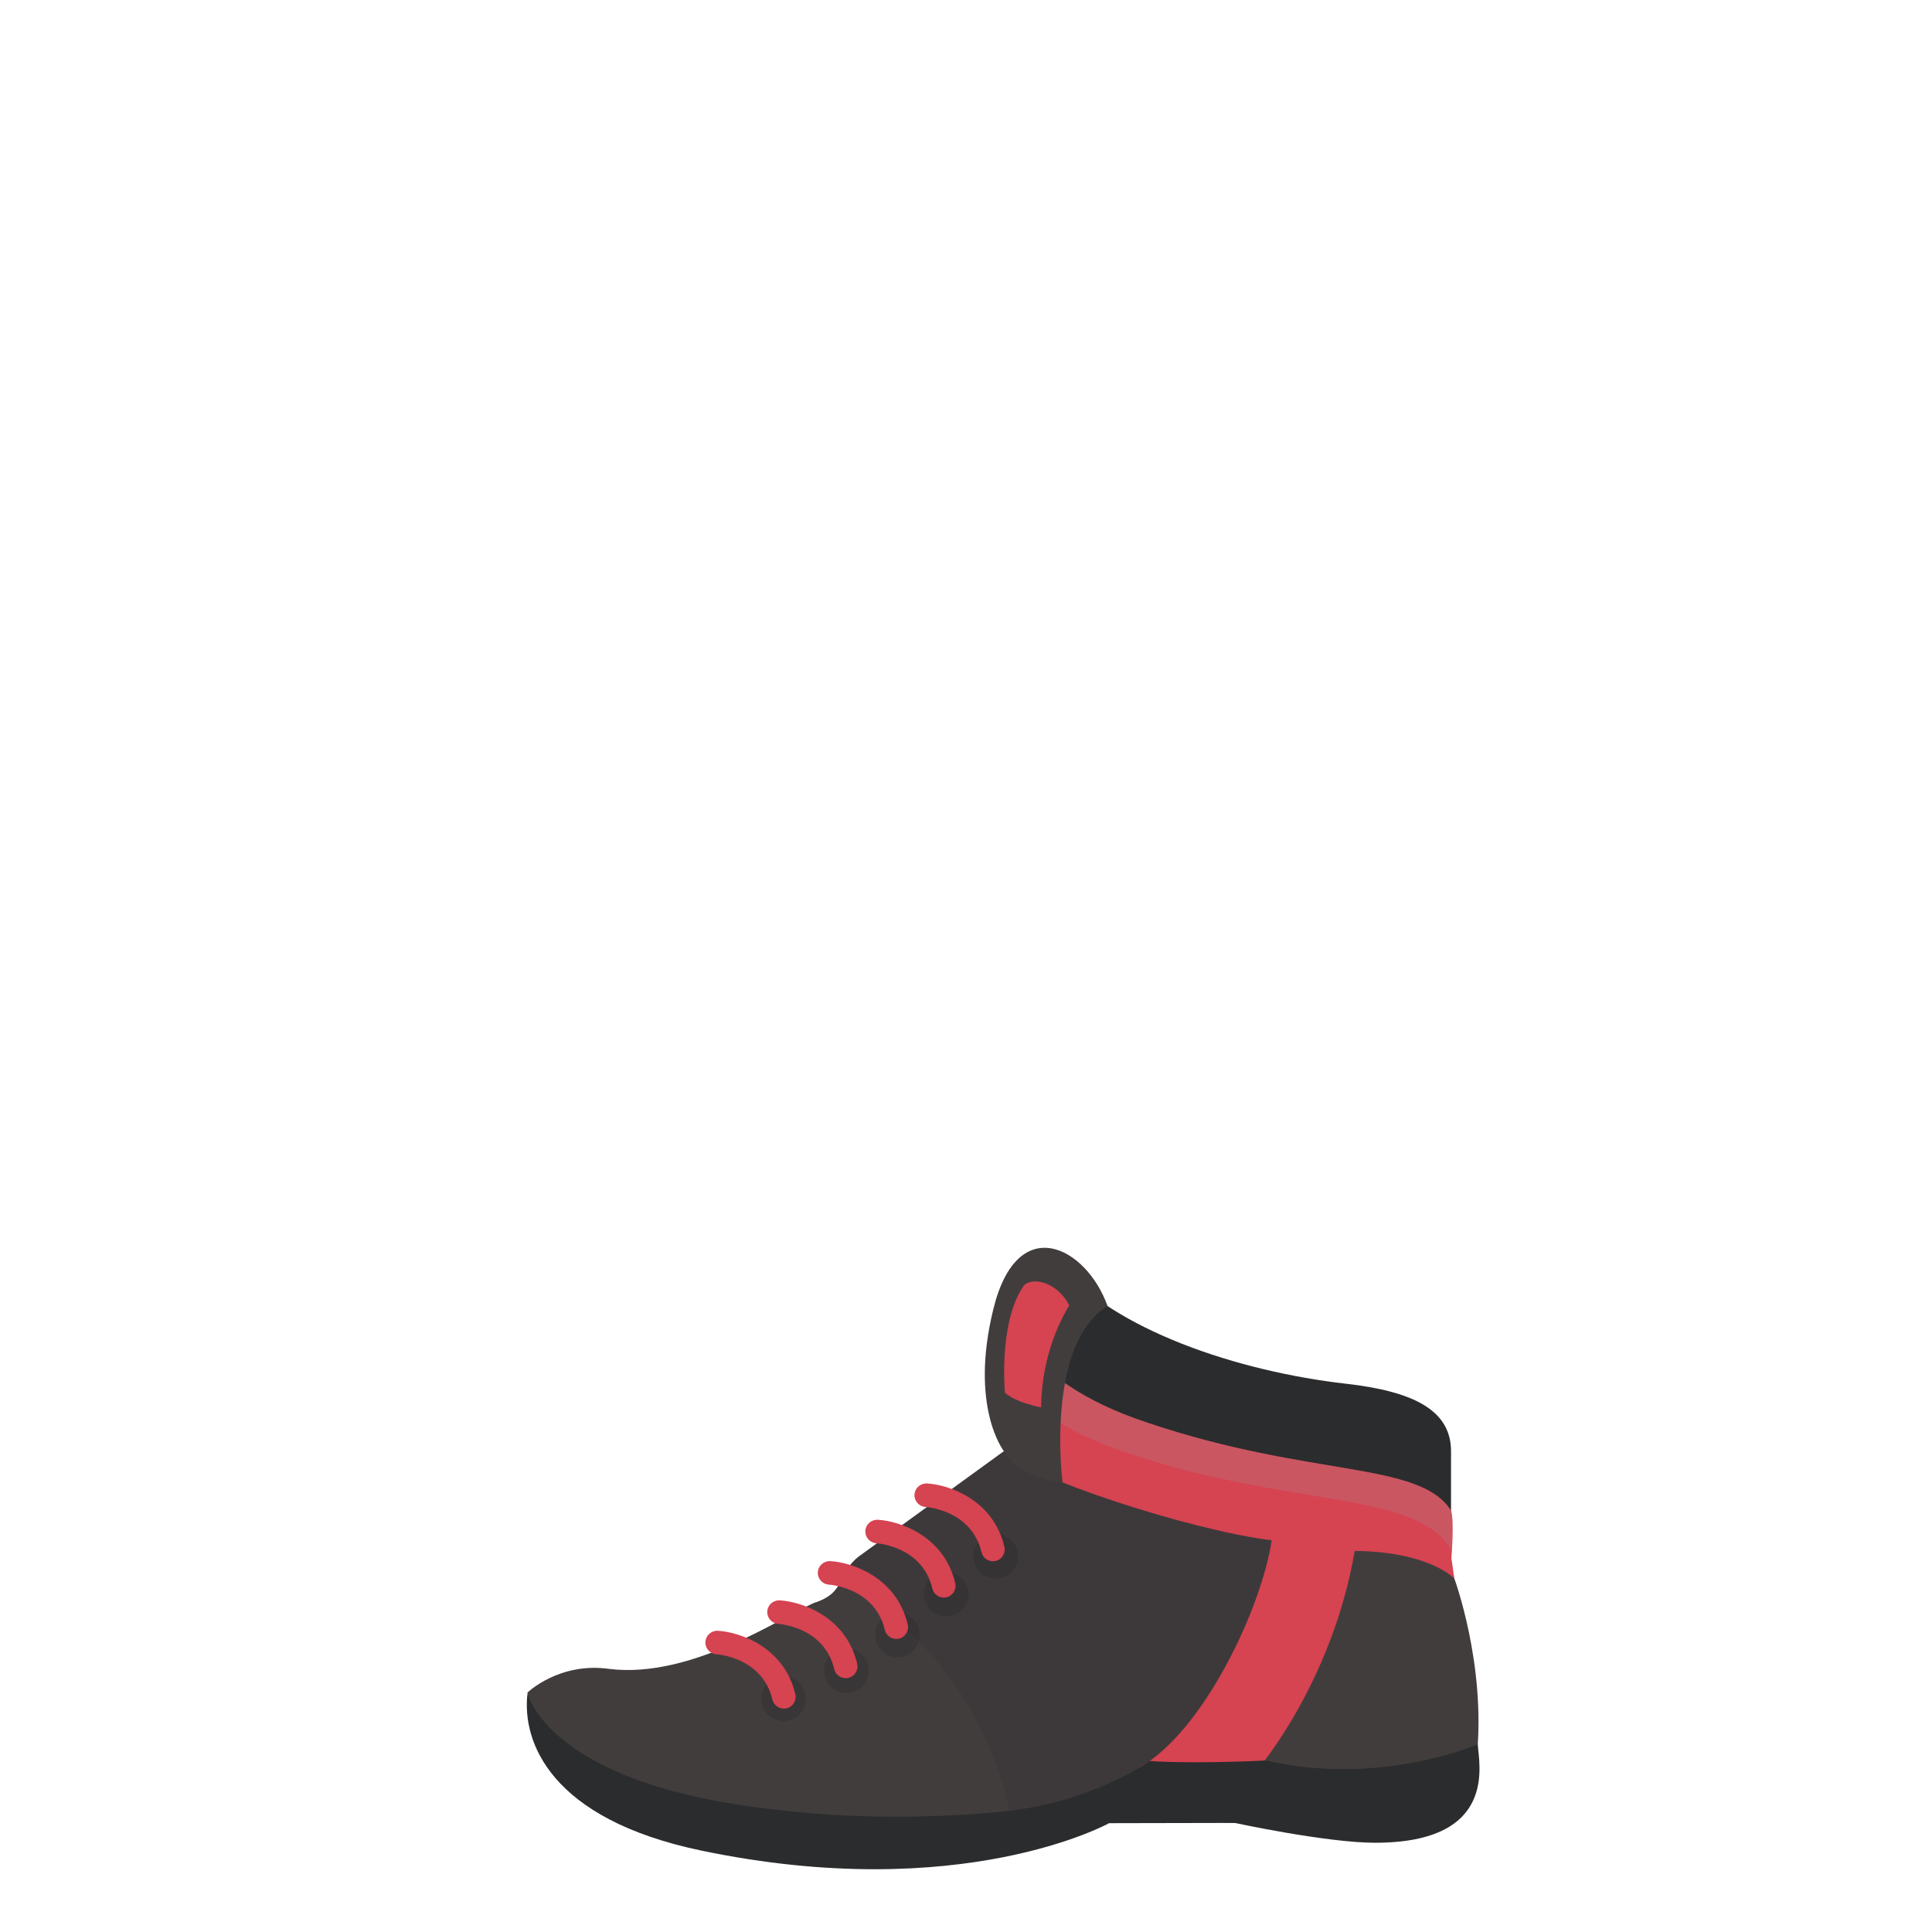 <?xml version="1.0" encoding="utf-8"?>
<!-- Generator: Adobe Illustrator 16.0.0, SVG Export Plug-In . SVG Version: 6.00 Build 0)  -->
<!DOCTYPE svg PUBLIC "-//W3C//DTD SVG 1.1//EN" "http://www.w3.org/Graphics/SVG/1.1/DTD/svg11.dtd">
<svg version="1.1" id="content" xmlns="http://www.w3.org/2000/svg" xmlns:xlink="http://www.w3.org/1999/xlink" x="0px" y="0px"
	 width="500px" height="500px" viewBox="0 0 500 500" enable-background="new 0 0 500 500" xml:space="preserve">
<rect id="position" display="none" fill="none" stroke="#000000" width="500" height="500"/>
<g id="bounds" display="none">
	<rect x="0.2" y="80.2" display="inline" fill="none" stroke="#EAEAEA" stroke-miterlimit="10" width="499.5" height="499.5"/>
</g>
<g>
	<path fill="#2B2C2D" d="M287.027,471.837c0,0-38.148,21.176-105.594,7.078c-39.072-8.166-46.316-28.176-44.941-40.459
		c25.785,6.014,115.646,16.17,115.646,16.17l73.201,17.133L287.027,471.837z"/>
	<path fill="#423D3D" d="M259.814,375.562l-37.578,27.27c-5.875,4.613-3.104,9.314-11.619,12.018
		c-8.467,3.721-31.594,19.605-52.828,17.078c-13.064-1.898-21.316,6.135-21.316,6.135s4.99,23.971,64.684,30.305
		c37.992,4.594,70.781-1.078,70.781-1.078s47.65,7.076,65.885-72.402C289.293,380.22,259.814,375.562,259.814,375.562z"/>
	<path opacity="0.2" fill="#2B2C2D" d="M330.629,418.62c2.699-6.9,5.137-14.76,7.193-23.734
		c-48.529-14.666-78.008-19.324-78.008-19.324l-37.578,27.27c-2.98,2.34-3.74,4.703-4.873,6.816
		c0.014,0.008,33.883,14.797,43.938,59.018c6.707-0.699,10.637-1.377,10.637-1.377s19.012,2.814,37.613-15.137L330.629,418.62z"/>
	<path fill="#423D3D" d="M376.381,408.515c0,0,8.215,22.234,5.814,46c-31.559,9.941-54.99,7.527-54.99,7.527l-9.467-4.621
		l29.826-60.725l23.49,1.652L376.381,408.515z"/>
	<path fill="#2B2C2D" d="M258.945,348.642c0,0,4.631,23.232,58.82,33.732c44.705,8.809,57.758,12.16,57.758,12.16v-18.973
		c0-10.799-10.119-15.52-27.26-17.465c-27.262-3.092-60.613-13.77-75.111-31.979c0,0-2.309-3.264-5.357-0.342
		s-8.891,13.844-10.033,22.99L258.945,348.642z"/>
	<path fill="#D64351" d="M294.893,457.421c16.83-9.469,31.814-41.955,34.207-58.803c-20.977-2.535-63.623-16.471-69.285-23.057
		c-8.695-16.529,0.836-37.527,0.836-37.527s1.66,18.799,36.461,30.199c42.15,14.215,70.154,9.852,78.412,22.672
		c0.895,2.754,0.092,12.305,0.092,12.305l0.766,5.305c0,0-6.492-6.975-25.781-7.133c-5.814,33.848-24.736,56.039-24.736,56.039
		H294.893z"/>
	<path fill="#2B2C2D" d="M382.443,451.438c0,0-25.4,11.012-54.861,4.17c-19.918,0.973-30.102,0.127-30.102,0.127
		s-13.844,10.416-37.414,13.057c23.947,1.793,59.361,2.947,59.361,2.947s23.854,5.164,36.459,5.164
		C387.893,476.903,382.676,456.218,382.443,451.438z"/>
	<path opacity="0.2" fill="#9DA4A8" d="M375.523,390.905c-8.258-12.82-36.262-8.457-78.412-22.672
		c-34.801-11.4-36.365-30.232-36.365-30.232s-2.762,5.303-3.385,12.469c2.459,6.135,10.219,17.629,34.67,25.637
		c42.15,14.217,74.055,9.541,83.471,24.861l0.297-0.525C375.969,397.399,376.109,392.706,375.523,390.905z"/>
	<path fill="#423D3D" d="M274.986,383.644c0,0-4.57-35.578,11.643-45.643c-5.439-15.291-23.297-24.715-29.551,0.779
		c-6.252,25.492,2.736,36.781,2.736,36.781S263.557,382.604,274.986,383.644z"/>
	<path fill="#D64351" d="M269.434,364.222c-6.102-1.236-8.611-3.104-9.367-3.797c-0.246-3.107-1.17-19.086,4.949-27.791
		c0.682-0.646,1.713-1.002,2.92-1.002c2.803,0,6.639,1.957,8.781,6.23C274.967,340.649,269.561,350.372,269.434,364.222z"/>
	<circle opacity="0.4" fill="#2B2C2D" cx="257.695" cy="402.769" r="5.785"/>
	<path fill="#D64351" d="M256.967,404.056c-1.377,0-2.627-0.943-2.961-2.344c-2.568-10.82-13.996-11.68-14.482-11.711
		c-1.676-0.107-2.953-1.549-2.852-3.225c0.102-1.678,1.531-2.916,3.209-2.861c5.666,0.318,17.15,4.154,20.055,16.389
		c0.391,1.637-0.623,3.279-2.26,3.668C257.439,404.03,257.201,404.056,256.967,404.056z"/>
	<circle opacity="0.4" fill="#2B2C2D" cx="244.863" cy="412.552" r="5.785"/>
	<path fill="#D64351" d="M244.25,413.454c-1.377,0-2.627-0.941-2.961-2.344c-2.57-10.818-13.996-11.678-14.482-11.711
		c-1.676-0.107-2.953-1.549-2.852-3.225c0.1-1.676,1.545-2.928,3.209-2.861c5.666,0.32,17.15,4.156,20.055,16.389
		c0.389,1.637-0.623,3.281-2.26,3.67C244.723,413.429,244.484,413.454,244.25,413.454z"/>
	<circle opacity="0.4" fill="#2B2C2D" cx="232.268" cy="423.116" r="5.785"/>
	<path fill="#D64351" d="M231.949,424.157c-1.377,0-2.627-0.943-2.961-2.344c-2.568-10.82-13.996-11.68-14.482-11.711
		c-1.676-0.107-2.953-1.549-2.852-3.225c0.102-1.678,1.537-2.924,3.209-2.861c5.666,0.318,17.15,4.154,20.057,16.389
		c0.389,1.637-0.623,3.279-2.262,3.668C232.422,424.132,232.184,424.157,231.949,424.157z"/>
	<circle opacity="0.4" fill="#2B2C2D" cx="219.053" cy="432.407" r="5.785"/>
	<path fill="#D64351" d="M218.863,434.31c-1.381,0-2.631-0.941-2.965-2.344c-2.568-10.818-13.994-11.678-14.479-11.711
		c-1.676-0.105-2.955-1.549-2.854-3.225c0.1-1.676,1.527-2.928,3.207-2.861c5.668,0.32,17.154,4.156,20.059,16.389
		c0.391,1.637-0.623,3.281-2.262,3.67C219.332,434.284,219.096,434.31,218.863,434.31z"/>
	<circle opacity="0.4" fill="#2B2C2D" cx="202.793" cy="439.61" r="5.785"/>
	<path fill="#D64351" d="M202.861,442.185c-1.383,0-2.633-0.941-2.967-2.344c-2.566-10.818-13.994-11.678-14.479-11.711
		c-1.676-0.105-2.955-1.549-2.854-3.225c0.1-1.676,1.541-2.936,3.207-2.861c5.668,0.32,17.154,4.156,20.061,16.389
		c0.389,1.637-0.623,3.281-2.264,3.67C203.328,442.159,203.092,442.185,202.861,442.185z"/>
</g>
</svg>
